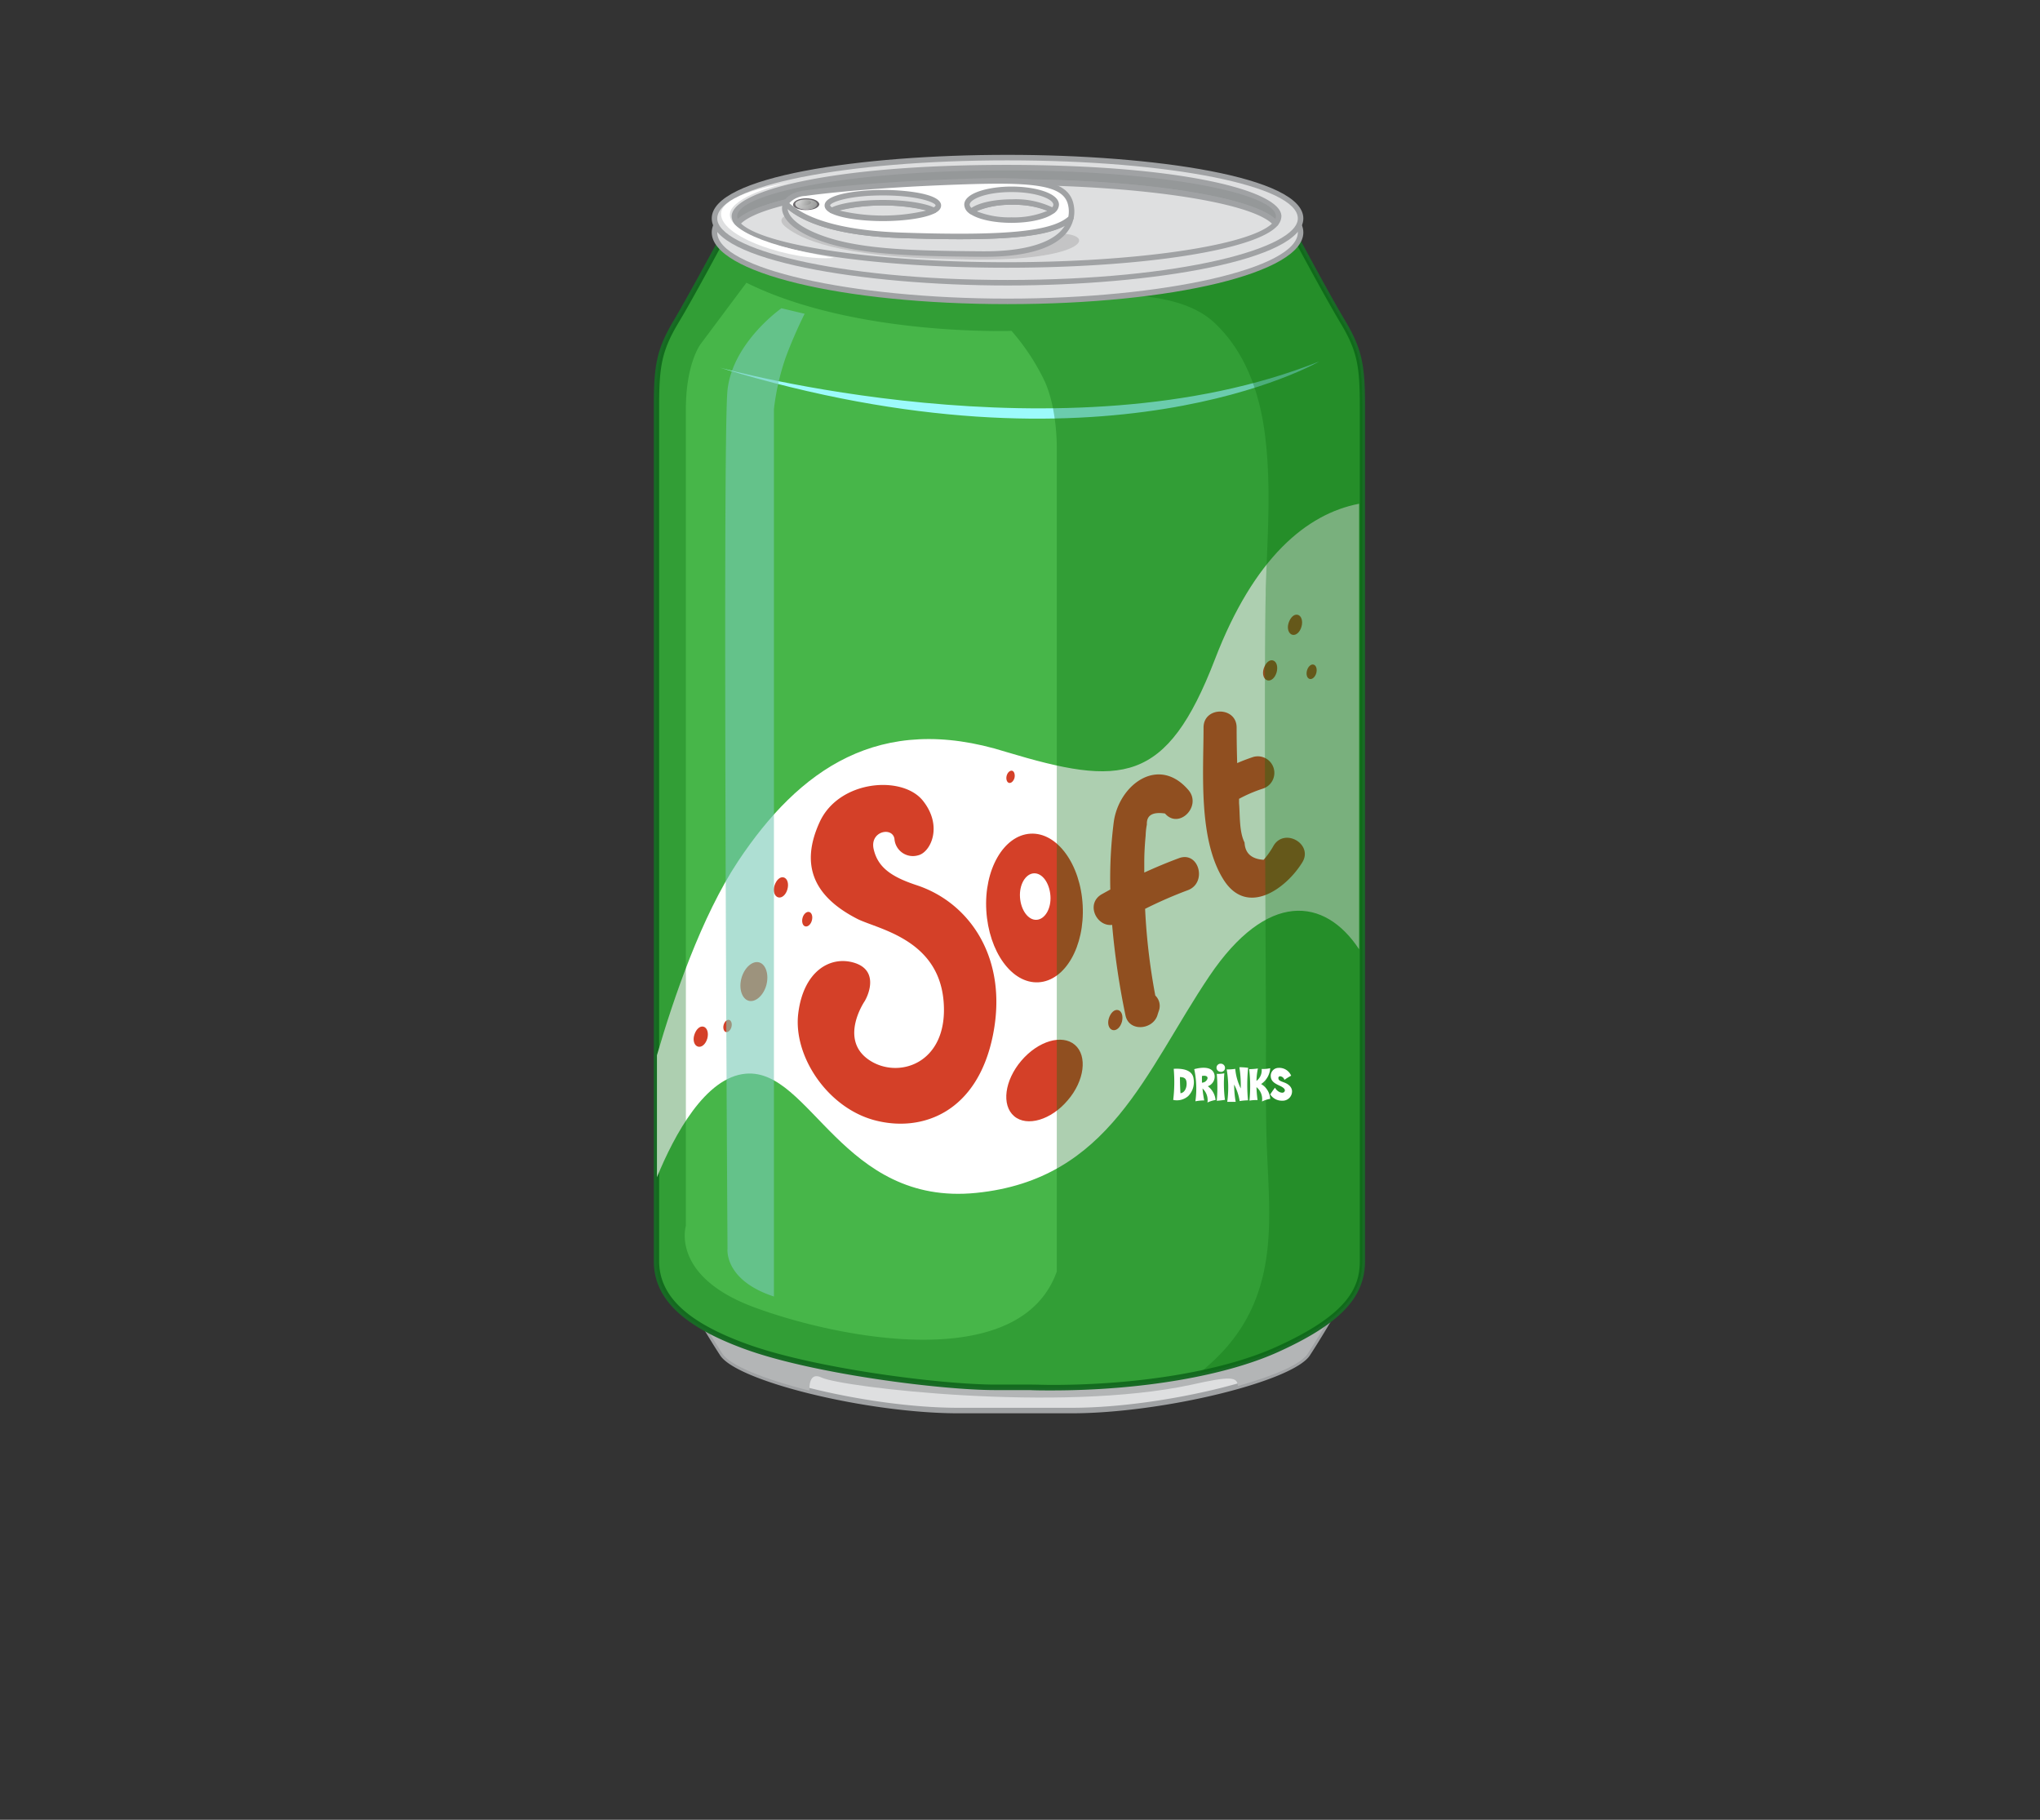 <svg xmlns="http://www.w3.org/2000/svg" xmlns:xlink="http://www.w3.org/1999/xlink" viewBox="0 0 370 330"><rect x="0" y="0" width="370" height="330" fill="#333333" stroke="none"/><defs><style>.cls-1{isolation:isolate;}.cls-2{fill:#dedfe0;}.cls-3{fill:#a0a2a4;}.cls-14,.cls-4{mix-blend-mode:multiply;}.cls-5{fill:#b3b5b6;}.cls-6{fill:#47b649;}.cls-7{fill:#196a26;}.cls-8{fill:#fff;}.cls-9{fill:#9cfafb;}.cls-17,.cls-9{mix-blend-mode:screen;}.cls-10{fill:#d44028;}.cls-11,.cls-12{fill:#076d10;}.cls-11{opacity:0.33;}.cls-12{opacity:0.31;}.cls-13{fill:#959899;}.cls-14{fill:#b3b3b3;}.cls-14,.cls-18{opacity:0.6;}.cls-15{fill:url(#linear-gradient);}.cls-16{fill:#6b686c;}.cls-17{fill:url(#linear-gradient-2);}.cls-18{fill:#78cab5;mix-blend-mode:color-dodge;}</style><linearGradient id="linear-gradient" x1="137.42" y1="33.63" x2="162.18" y2="43.2" gradientUnits="userSpaceOnUse"><stop offset="0" stop-color="#737473"/><stop offset="0.01" stop-color="#797a79"/><stop offset="0.03" stop-color="#8a8b8a"/><stop offset="0.05" stop-color="#a7a7a7"/><stop offset="0.05" stop-color="#afafaf"/><stop offset="0.07" stop-color="#b5b5b5"/><stop offset="0.1" stop-color="#c6c6c6"/><stop offset="0.13" stop-color="#e3e3e3"/><stop offset="0.16" stop-color="#fff"/><stop offset="0.45" stop-color="#919291"/><stop offset="0.68" stop-color="#d7d5d7"/><stop offset="0.77" stop-color="#fff"/><stop offset="0.94" stop-color="#9c979c"/><stop offset="1" stop-color="#737473"/></linearGradient><linearGradient id="linear-gradient-2" x1="141.28" y1="34.93" x2="154.38" y2="39.99" xlink:href="#linear-gradient"/></defs><g class="cls-1"><g id="Layer_31" data-name="Layer 31"><path class="cls-2" d="M124.79,235.11s3.38,6,6.21,10.34c2.63,4.33,25.93,10.34,42.85,10.34h20.49c16.92,0,40.23-6,42.86-10.34,2.82-4.32,6.21-10.34,6.21-10.34Z"/><path class="cls-3" d="M194.34,256.29H173.85c-16.53,0-40.4-5.83-43.28-10.58-2.79-4.28-6.18-10.29-6.22-10.35a.52.52,0,0,1,0-.5.5.5,0,0,1,.43-.25H243.41a.5.5,0,0,1,.43.25.5.5,0,0,1,0,.5c0,.06-3.42,6.07-6.22,10.36C234.74,250.46,210.87,256.29,194.34,256.29Zm-68.69-20.68c1,1.75,3.57,6.2,5.76,9.57,2.49,4.09,25.27,10.11,42.44,10.11h20.49c17.18,0,39.95-6,42.44-10.1,2.2-3.38,4.77-7.83,5.77-9.58Z"/><g class="cls-4"><path class="cls-5" d="M124.79,235.11s3.38,6,6.21,10.34c1.3,2.13,7.64,4.68,15.78,6.72,0-1.73.43-3.22,2.24-2.36,3.64,1.75,43.26,6.41,67,1.31,7.2-1.61,8.38-1.47,8.5.22,6.61-1.86,11.55-4,12.68-5.89,2.82-4.32,6.21-10.34,6.21-10.34Z"/></g><path class="cls-6" d="M233.92,41s6.45,12.12,9.55,17.28,3.61,8,3.61,15.48V228.66c0,5.81-3.4,10.58-15.4,16-12.34,5.61-31.12,7.31-44.94,6.89h-6.25c-9.49,0-32.73-2.87-45.13-7.36s-16.31-9.75-16.31-15.56V73.73c0-7.48.51-10.32,3.61-15.48S132.2,41,132.2,41Z"/><path class="cls-7" d="M190.75,252.14c-1.38,0-2.73,0-4-.06h-6.23c-9.9,0-33-2.94-45.3-7.39-11.35-4.11-16.64-9.2-16.64-16V73.73c0-7.43.48-10.4,3.68-15.73,3-5.09,9.47-17.14,9.53-17.26a.5.5,0,0,1,.44-.27H233.92a.48.48,0,0,1,.44.27c.07.12,6.48,12.17,9.53,17.26,3.2,5.33,3.69,8.29,3.69,15.73V228.66c0,6.65-4.55,11.42-15.69,16.48C222.24,249.53,206.86,252.14,190.75,252.14ZM132.5,41.47c-1,1.81-6.6,12.35-9.41,17-3.08,5.13-3.54,8-3.54,15.22V228.66c0,6.35,5.08,11.15,16,15.09,12.18,4.41,35.13,7.33,45,7.33h6.25c1.3,0,2.64.06,4,.06,16,0,31.2-2.58,40.72-6.91,13.28-6,15.11-11,15.11-15.57V73.73c0-7.34-.44-10.06-3.54-15.22-2.82-4.69-8.45-15.23-9.42-17Z"/><path class="cls-8" d="M220.35,119.57c-8.78,22.81-17,23.06-37.85,16.79-23.06-7.27-37.6,3.26-48.62,19.8-6.64,10-11.73,24.87-14.73,35.2v22.12c3.15-7.66,8.79-18.19,16.16-18.78,11.66-.95,17.49,24.06,41.74,21.62s30.64-22,42.29-39.3c10.46-15.51,20.92-14.37,27.16-4.88V91.35C237,93.18,227.44,101.11,220.35,119.57Z"/><path class="cls-9" d="M130.61,66.68S193,84,239.27,65.55C239.27,65.55,200.55,88.11,130.61,66.68Z"/><path class="cls-10" d="M193.66,199.52c-3,3.57-7.39,4.87-9.72,2.89s-1.75-6.48,1.3-10.06,7.39-4.86,9.71-2.88S196.7,196,193.66,199.52Z"/><path class="cls-10" d="M139,178.62c-.52,1.92-2,3.2-3.21,2.86s-1.84-2.18-1.31-4.1,2-3.2,3.21-2.86S139.5,176.7,139,178.62Z"/><path class="cls-10" d="M142.82,161.25c-.27,1-1,1.66-1.67,1.48s-1-1.13-.68-2.13,1-1.67,1.67-1.49S143.1,160.24,142.82,161.25Z"/><path class="cls-10" d="M128.29,188.31c-.28,1-1,1.67-1.68,1.49s-1-1.13-.68-2.14,1-1.66,1.67-1.48S128.56,187.31,128.29,188.31Z"/><path class="cls-10" d="M203.48,185.31c-.28,1-1,1.66-1.68,1.48s-1-1.13-.68-2.13,1-1.67,1.68-1.49S203.75,184.31,203.48,185.31Z"/><path class="cls-10" d="M231.55,121.89c-.27,1-1,1.67-1.67,1.49s-1-1.13-.68-2.13,1-1.67,1.67-1.49S231.82,120.89,231.55,121.89Z"/><path class="cls-10" d="M236.06,113.62c-.27,1-1,1.67-1.67,1.49s-1-1.13-.68-2.13,1-1.67,1.67-1.49S236.34,112.62,236.06,113.62Z"/><path class="cls-10" d="M238.74,122.05c-.2.72-.74,1.2-1.21,1.07s-.68-.81-.48-1.53.73-1.2,1.2-1.07S238.93,121.34,238.74,122.05Z"/><path class="cls-10" d="M147.25,166.92c-.19.72-.73,1.19-1.2,1.07s-.68-.82-.49-1.54.74-1.19,1.21-1.07S147.45,166.2,147.25,166.92Z"/><path class="cls-10" d="M132.66,186.25c-.17.61-.62,1-1,.9s-.58-.69-.41-1.3.62-1,1-.9S132.83,185.64,132.66,186.25Z"/><path class="cls-10" d="M184,141.07c-.17.6-.62,1-1,.9s-.58-.69-.42-1.3.63-1,1-.9S184.14,140.46,184,141.07Z"/><path class="cls-10" d="M156.83,181.55s-4.65,6.78.63,10.55,14.57.88,13.69-10.43-11.77-13.14-15.58-15c-8.16-4.15-10.42-9.93-6.91-17.59s15-8.54,18.72-3.89,1.38,9.42-.88,9.92a3.35,3.35,0,0,1-4.27-3c-.38-2.25-4.52-1.39-3.77,1.88s3.15,5,7.79,6.53c9.69,3.19,16.65,13.34,13.83,27.25s-12.79,17.64-21.39,15.39-14.85-11.66-13.91-19.37,5.83-10.52,10.15-9.2S157.69,180.1,156.83,181.55Z"/><path class="cls-10" d="M196.37,164.18c-.39-7.46-4.64-13.29-9.48-13s-8.45,6.5-8,13.95,4.63,13.28,9.47,13S196.76,171.62,196.37,164.18ZM188,166.8c-1.51.08-2.84-1.75-3-4.07s1-4.28,2.52-4.36,2.83,1.74,3,4.07-1,4.28-2.52,4.36Z"/><path class="cls-10" d="M213.83,155.62c-2.13.79-4.23,1.67-6.29,2.61v-1.87c0-1.61.1-3.23.25-4.84a12.24,12.24,0,0,1,.22-2c-.07-1.66,1-2.33,3.29-2,2.52,2.94,6.74-1.33,4.25-4.25-5.47-6.39-12.66-.91-13.55,5.84a81.43,81.43,0,0,0-.62,12.19l-1.53.85c-3,1.7-1,5.92,1.86,5.57a139.42,139.42,0,0,0,2.42,16.4c.63,3.06,4.94,2.64,5.79,0,.08-.27.17-.54.26-.81a2.6,2.6,0,0,0-.64-2.78,113.68,113.68,0,0,1-1.85-15.72,78.69,78.69,0,0,1,7.77-3.39C219,160.08,217.46,154.28,213.83,155.62Z"/><path class="cls-10" d="M231,153.34a15,15,0,0,1-1.81,2.58c-2.21-.15-3.37-1.19-3.46-3.13-1-2-.81-4.95-1-7.15v-.78a25.58,25.58,0,0,1,4.2-1.81,3,3,0,0,0-1.6-5.79c-1,.33-2,.71-2.94,1.12-.06-2.14-.1-4.29-.1-6.45,0-3.86-6-3.86-6,0,0,8.25-1,20.42,3.71,27.72,4.27,6.56,11.27,1.51,14.21-3.28C238.22,153.07,233,150.05,231,153.34Z"/><path class="cls-11" d="M243.47,58.25c-3.1-5.16-9.55-17.28-9.55-17.28H132.2s-6.45,12.12-9.54,17.28-3.61,8-3.61,15.48V228.66c0,5.81,3.92,11.08,16.31,15.56s35.64,7.36,45.13,7.36h6.25c13.82.42,32.6-1.28,44.94-6.89,12-5.45,15.4-10.22,15.4-16V73.73C247.08,66.25,246.56,63.41,243.47,58.25Zm-51.8,22.89V230.59c-6.7,18.75-39.91,12.06-55,6.43s-12.27-14.73-12.27-14.73V74.18c0-8.3,2.67-11.78,2.67-11.78l8.31-11.13C155,61,183.46,60,183.46,60a40.27,40.27,0,0,1,6,9.1C191.78,74.18,191.67,81.14,191.67,81.14Z"/><path class="cls-12" d="M243.47,58.25c-3.1-5.16-9.55-17.28-9.55-17.28H141.11c6.06,4,13.45,6.61,20,8.36a139.81,139.81,0,0,0,18,3.62c6.68.91,13.58.1,20.3.31s15.73.4,20.94,5.35c5.88,5.58,8.36,13.44,9.21,21.33,1,9,.29,17.93,0,26.9l0,1c-.33,13.18,0,65.91.06,79.09,0,6.64-.09,13.3.11,19.94.17,5.44.64,10.91.4,16.35-.41,9.31-3.06,16.93-9.92,23.44-.87.82-1.78,1.62-2.72,2.4a68.5,68.5,0,0,0,14.19-4.38c12-5.45,15.4-10.22,15.4-16V73.73C247.08,66.25,246.56,63.41,243.47,58.25Z"/><path class="cls-2" d="M235.89,42.13c0,6.91-23.8,12.52-53.15,12.52S129.59,49,129.59,42.13s23.79-12.52,53.15-12.52S235.89,35.21,235.89,42.13Z"/><path class="cls-3" d="M182.74,55.15c-30.09,0-53.65-5.72-53.65-13s23.56-13,53.65-13,53.65,5.72,53.65,13S212.82,55.15,182.74,55.15Zm0-25c-28.54,0-52.65,5.5-52.65,12s24.11,12,52.65,12,52.65-5.51,52.65-12S211.28,30.11,182.74,30.11Z"/><path class="cls-2" d="M235.89,39.61c0,6.44-23.8,11.66-53.15,11.66s-53.15-5.22-53.15-11.66,23.79-11,53.15-11S235.89,33.17,235.89,39.61Z"/><path class="cls-3" d="M182.74,51.77c-26.37,0-53.65-4.55-53.65-12.16s27-11.53,53.65-11.53,53.65,4,53.65,11.53S209.11,51.77,182.74,51.77Zm0-22.69c-29.52,0-52.65,4.63-52.65,10.53,0,5.39,21.15,11.16,52.65,11.16S235.39,45,235.39,39.61C235.39,33.71,212.26,29.08,182.74,29.08Z"/><path class="cls-13" d="M182.56,33c24.8,0,45.33,3.26,48.82,7.52a2.07,2.07,0,0,0,.53-1.29c0-4.86-22.09-8.81-49.35-8.81s-49.35,3.95-49.35,8.81a2.07,2.07,0,0,0,.53,1.29C137.23,36.26,157.76,33,182.56,33Z"/><path class="cls-3" d="M133.74,41a.49.49,0,0,1-.38-.18,2.52,2.52,0,0,1-.65-1.61c0-4.51,17.47-9.31,49.85-9.31s49.85,4.8,49.85,9.31a2.56,2.56,0,0,1-.64,1.61.53.53,0,0,1-.39.18h0a.53.53,0,0,1-.39-.18c-3.43-4.19-24.25-7.34-48.43-7.34s-45,3.15-48.43,7.34a.53.53,0,0,1-.39.18Zm48.82-8.52c23.95,0,44,3,48.74,7.22a1.28,1.28,0,0,0,.11-.49c0-4-19.63-8.31-48.85-8.31s-48.85,4.3-48.85,8.31a1.28,1.28,0,0,0,.11.49C138.53,35.51,158.62,32.5,182.56,32.5Z"/><path class="cls-2" d="M182.56,48.05c24.8,0,45.33-3.27,48.82-7.53-3.49-4.26-24-7.52-48.82-7.52s-45.33,3.26-48.82,7.52C137.23,44.78,157.76,48.05,182.56,48.05Z"/><path class="cls-3" d="M182.56,48.55c-24.84,0-45.54-3.25-49.21-7.71a.51.51,0,0,1,0-.64c3.67-4.46,24.36-7.7,49.21-7.7s45.54,3.24,49.21,7.7a.51.51,0,0,1,0,.64C228.1,45.3,207.41,48.55,182.56,48.55Zm-48.14-8c4.2,4,24.58,7,48.14,7s43.94-3,48.14-7c-4.2-4-24.57-7-48.14-7S138.62,36.5,134.42,40.52Z"/><path class="cls-14" d="M142.69,39.05s-2.23.64.1,2.34,8.6,5.3,30.79,5.62c22.61.74,26-4.46,18.68-4.67S160.1,47.75,142.69,39.05Z"/><path class="cls-2" d="M163.61,42.68c-13-.43-18.65-3.31-21.08-5.76-.73,1.6.7,3.89,5.11,5.76,7.06,3,17.13,3.29,30.58,3.39,10.81.08,15.24-3,16-6.52C191,42.59,181.8,43.28,163.61,42.68Z"/><path class="cls-3" d="M178.61,46.57h-.4c-13.51-.1-23.63-.4-30.76-3.43-2.91-1.23-4.78-2.73-5.39-4.32a2.62,2.62,0,0,1,0-2.11.5.5,0,0,1,.81-.14c2.3,2.32,7.77,5.18,20.74,5.61,4,.14,7.45.2,10.46.2,11.49,0,17.41-1,19.8-3.2a.5.5,0,0,1,.83.48C194.15,42.24,191.3,46.57,178.61,46.57Zm-35.76-8.68a2.37,2.37,0,0,0,.14.57c.29.76,1.32,2.26,4.85,3.76,7,3,17,3.25,30.38,3.35h.39c7.58,0,12.73-1.67,14.53-4.65-3.14,1.71-9.06,2.46-19,2.46-3,0-6.45-.07-10.5-.2C151.4,42.78,145.61,40.21,142.85,37.89Z"/><path class="cls-8" d="M194.18,37c-1.06-4.35-7.83-4.54-23.8-3.87S146,35,146,35c-1.82.21-3,.92-3.47,1.88,2.43,2.45,8.06,5.33,21.08,5.76,18.19.6,27.37-.09,30.62-3.13A5.63,5.63,0,0,0,194.18,37Zm-34.05,2.62c-4.16,0-7.73-.59-9.26-1.42,1.53-.83,5.1-1.41,9.26-1.41s7.72.58,9.25,1.41C167.85,39,164.28,39.59,160.13,39.59Zm23.33.32c-3.21,0-6-.64-7.28-1.58,1.23-1,4.1-1.69,7.43-1.69s6,.64,7.29,1.58C189.66,39.22,186.8,39.91,183.46,39.91Z"/><path class="cls-3" d="M174.09,43.38h0c-3,0-6.45-.07-10.5-.2-13.3-.44-19-3.46-21.41-5.91a.49.49,0,0,1-.1-.56c.52-1.15,1.93-1.94,3.86-2.17.07,0,8.61-1.27,24.42-1.94,4.86-.2,8.06-.29,10.69-.29,7.92,0,12.69.74,13.62,4.54a6.22,6.22,0,0,1,.05,2.81.64.64,0,0,1-.15.25C192,42.38,186,43.38,174.09,43.38Zm-30.93-6.55c2.45,2.27,8,4.94,20.47,5.35,4,.14,7.45.2,10.46.2,11.31,0,17.22-.93,19.68-3.09a5.14,5.14,0,0,0-.07-2.2c-.68-2.76-4.1-3.78-12.65-3.78-2.61,0-5.8.09-10.65.29-15.75.67-24.24,1.92-24.33,1.93A4.19,4.19,0,0,0,143.16,36.83Zm40.3,3.58c-3.23,0-6.13-.64-7.57-1.67a.5.5,0,0,1-.21-.4.49.49,0,0,1,.18-.4c1.37-1.1,4.41-1.8,7.75-1.8s6.14.64,7.58,1.68a.5.5,0,0,1,.21.39.51.51,0,0,1-.19.4C189.83,39.72,186.86,40.41,183.46,40.41Zm-6.32-2.1a15.9,15.9,0,0,0,6.32,1.1,15.6,15.6,0,0,0,6.48-1.17,16,16,0,0,0-6.33-1.1A15.55,15.55,0,0,0,177.14,38.31Zm-17,1.78c-4.12,0-7.84-.58-9.5-1.48a.49.49,0,0,1-.26-.44.51.51,0,0,1,.26-.44c1.66-.89,5.38-1.47,9.5-1.47s7.84.58,9.49,1.47a.51.51,0,0,1,.26.44.49.49,0,0,1-.26.44C168,39.51,164.24,40.09,160.13,40.09Zm-7.92-1.92a34.51,34.51,0,0,0,15.83,0,34.88,34.88,0,0,0-15.83,0Z"/><path class="cls-2" d="M169.38,38.17c.52-.27.81-.58.81-.91,0-1.28-4.51-2.32-10.06-2.32s-10.07,1-10.07,2.32c0,.33.29.64.81.91,1.53-.83,5.1-1.41,9.26-1.41S167.85,37.34,169.38,38.17Z"/><path class="cls-3" d="M150.87,38.67a.5.5,0,0,1-.24-.06c-.71-.38-1.07-.83-1.07-1.35,0-2.23,6.91-2.82,10.57-2.82s10.56.59,10.56,2.82c0,.52-.36,1-1.07,1.35a.51.51,0,0,1-.48,0c-1.49-.8-5.12-1.35-9-1.35s-7.53.55-9,1.35A.46.46,0,0,1,150.87,38.67Zm9.26-2.41c3.91,0,7.47.53,9.23,1.34.26-.17.33-.3.33-.34,0-.54-3.26-1.82-9.56-1.82s-9.57,1.28-9.57,1.82c0,0,.07.17.33.34C152.65,36.79,156.21,36.26,160.13,36.26Z"/><path class="cls-2" d="M190.9,38.22a1.47,1.47,0,0,0,.65-1.1c0-1.54-3.62-2.79-8.09-2.79s-8.09,1.25-8.09,2.79a1.61,1.61,0,0,0,.81,1.21c1.23-1,4.1-1.69,7.43-1.69S189.59,37.28,190.9,38.22Z"/><path class="cls-3" d="M176.18,38.83a.48.48,0,0,1-.29-.09,2,2,0,0,1-1-1.62c0-2.14,4.43-3.29,8.59-3.29s8.59,1.15,8.59,3.29a1.92,1.92,0,0,1-.84,1.49.5.5,0,0,1-.6,0c-1.27-.91-4-1.49-7-1.49s-5.94.63-7.12,1.58A.51.51,0,0,1,176.18,38.83Zm7.28-4c-4.7,0-7.59,1.33-7.59,2.29a.87.87,0,0,0,.33.58c1.48-1,4.32-1.56,7.41-1.56a15.47,15.47,0,0,1,7.23,1.45.75.75,0,0,0,.21-.47C191.05,36.16,188.17,34.83,183.46,34.83Z"/><path class="cls-15" d="M148.41,37c0,.52-1,.94-2.18.94S144,37.55,144,37s1-.94,2.19-.94S148.41,36.51,148.41,37Z"/><path class="cls-16" d="M148.23,37.05c-.19,1.2-3.8,1.24-4,0-.16-1.07,3.79-1.29,4,0,0,.11.39.07.38,0-.23-1.46-4.53-1.44-4.76,0-.2,1.27,4.52,1.51,4.76,0C148.62,36.93,148.24,36.93,148.23,37.05Z"/><path class="cls-17" d="M147.09,36.73c0,.28-.51.5-1.15.5s-1.16-.22-1.16-.5.52-.49,1.16-.49S147.09,36.46,147.09,36.73Z"/><path class="cls-8" d="M143,33.13s-7.7,1.56-10.09,4.47,3.22,6.55,18.41,9.15c-7.39.73-21.53-3.85-20.49-8.42C131.85,34.79,143,33.13,143,33.13Z"/><path class="cls-18" d="M141.73,55.9s-8.84,6.17-9.78,14.84,0,155.7,0,155.7-.69,5.69,8.42,8.67V74.18a44.14,44.14,0,0,1,2.16-9.44,84.23,84.23,0,0,1,3.41-7.84Z"/><path class="cls-8" d="M215.51,198.76a3.11,3.11,0,0,1-2.72.7,27.25,27.25,0,0,0,.09-5.64c1.86-.11,3.42.31,3.6,1.79A3.59,3.59,0,0,1,215.51,198.76Zm-1.5-3.45s0,1.61.1,2.94c.82-.11,1.15-1.09,1.11-1.84S214.9,195.33,214,195.31Z"/><path class="cls-8" d="M219,199.93a2.86,2.86,0,0,0-.9-2.55,20.61,20.61,0,0,0,.31,2.17c-.84,0-1.6.16-1.6.16a16.56,16.56,0,0,0-.21-5.83c1.3-.35,3.39-.59,3.69,1.1a1.85,1.85,0,0,1-1.23,2,3.51,3.51,0,0,1,1.41,2.49A5.82,5.82,0,0,0,219,199.93Zm-1-4.81c0,.33,0,.75,0,1.21a1.06,1.06,0,0,0,1-.72C219.11,195.13,218.61,195,218,195.12Z"/><path class="cls-8" d="M221.34,194.35a.73.73,0,1,1,.07-1.46.76.76,0,0,1,.77.82A.7.7,0,0,1,221.34,194.35Zm-.65,5.27a27.67,27.67,0,0,0,0-4.89,5.28,5.28,0,0,0,1.37-.1,23,23,0,0,0,.11,4.82S221.41,199.57,220.69,199.62Z"/><path class="cls-8" d="M226.35,199.53a10.28,10.28,0,0,0-1.51.14,9.55,9.55,0,0,0-1-3,18.15,18.15,0,0,0,.28,3.14c-.71,0-1.53,0-1.53,0a19.4,19.4,0,0,0-.1-5.88,9.77,9.77,0,0,0,1.55-.1,10.06,10.06,0,0,0,1,3.55,21.36,21.36,0,0,0-.25-3.85c.85,0,1.59.11,1.59.11A29.86,29.86,0,0,0,226.35,199.53Z"/><path class="cls-8" d="M228.89,199.75a2.8,2.8,0,0,0-1-2.61,20.69,20.69,0,0,0,.2,2.35,7,7,0,0,0-1.47.1,26.7,26.7,0,0,0-.05-5.71c.79,0,1.58-.12,1.58-.12a11.52,11.52,0,0,0-.26,2.26,2.42,2.42,0,0,0,.94-2.17,6.12,6.12,0,0,0,1.55-.14,3.72,3.72,0,0,1-1.65,2.87,3.33,3.33,0,0,1,1.65,2.68A5.54,5.54,0,0,0,228.89,199.75Z"/><path class="cls-8" d="M232.56,199.6a2.51,2.51,0,0,1-2.17-1.13,12.43,12.43,0,0,1,.86-1.23c.4.77,1.35,1.13,1.67.77s0-.75-.83-1.13-1.59-.78-1.61-1.74a1.42,1.42,0,0,1,1.4-1.49,2.33,2.33,0,0,1,2.3,1.42,9.93,9.93,0,0,0-1.22.75.91.91,0,0,0-.76-.65.31.31,0,0,0-.33.38c0,.37.39.5,1,.73.92.33,1.46.91,1.47,1.62A1.69,1.69,0,0,1,232.56,199.6Z"/></g></g></svg>